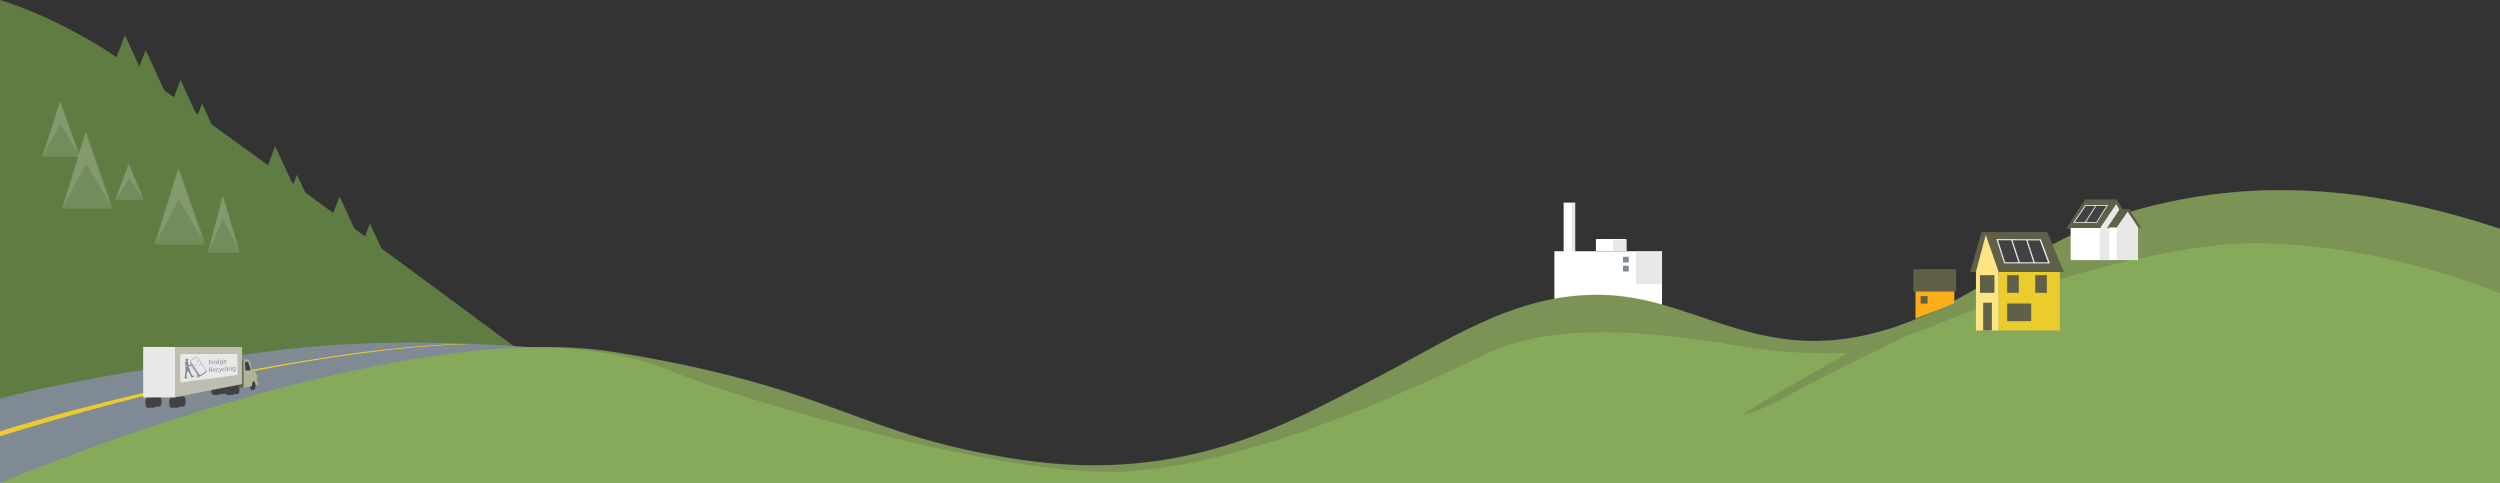 <?xml version="1.0" encoding="UTF-8"?>
<!-- Generator: Adobe Illustrator 15.0.2, SVG Export Plug-In . SVG Version: 6.00 Build 0)  -->
<!DOCTYPE svg PUBLIC "-//W3C//DTD SVG 1.1//EN" "http://www.w3.org/Graphics/SVG/1.1/DTD/svg11.dtd">
<svg version="1.1" id="Layer_1" xmlns="http://www.w3.org/2000/svg" xmlns:xlink="http://www.w3.org/1999/xlink" x="0px" y="0px" width="2520px" height="486.91px" viewBox="0 0 2520 486.91" enable-background="new 0 0 2520 486.91" xml:space="preserve">
<rect x="0" y="0" width="2520" height="486.91" fill="#333333" stroke="none"/>
<g id="factory">
</g>
<g id="foreground">
</g>
<g>
	<rect x="1566.817" y="253.244" fill="#FFFFFF" width="108.5" height="54.832"/>
	<rect x="1576.151" y="204.244" fill="#FFFFFF" width="11.666" height="70"/>
	<rect x="1584.298" y="204.682" opacity="0.22" fill="#808A94" enable-background="new    " width="3.484" height="48.562"/>
	<rect x="1649.077" y="253.9" fill="#E8E8E8" width="26.25" height="32.594"/>
	<rect x="1635.952" y="258.785" fill="#808A94" width="5.832" height="5.834"/>
	<rect x="1635.952" y="267.83" fill="#808A94" width="5.832" height="5.834"/>
	<rect x="1608.681" y="240.92" fill="#FFFFFF" width="30.625" height="12.031"/>
	<rect x="1625.89" y="241.65" fill="#E8E8E8" width="13.562" height="11.157"/>
</g>
<path fill="#5F7D43" d="M537.993,363.826c0,0-374.254-278.174-434-315C44.247,12,0,0,0,0v464.667L537.993,363.826z"/>
<path fill="#808A94" d="M661.661,364.41c0,0-205.582-34.674-388.5-10.5C70.161,380.742,0,401.834,0,401.834v85.076h283.662  L661.661,364.41z"/>
<path fill="#87AA5A" d="M0,486.91c0,0,394.494-168.584,620.244-131.834s243.25,84,409.5,108.5s271.25-38.5,350-78.75  s145.25-89.25,234.5-87.5s150.5,63,259,42s169.08-98.172,287-129.5c120.75-32.082,237.257-19.492,359.757,20.758  c0,13.602,2.08,14.869,2.08,257.583L0,486.91z"/>
<path opacity="0.3" fill="#606049" enable-background="new    " d="M536.581,349.633c29.589-0.652,57.871,0.857,83.997,5.11  c225.75,36.75,243.25,84,409.5,108.5s271.25-38.5,350-78.75s145.25-89.25,234.5-87.5s150.5,63,259,42s169.08-98.172,287-129.5  c120.75-32.082,236.923-19.242,359.423,21.008c0,0.573,0,28.19,0,65.166c0,0-161.419-68-305.419-46s-244,72-290,88  c-3.193,1.11-36.333,17-69.667,33.667c-42.499,21.25-81.376,44.893-97.333,46.666c-6,0.667,76-45.333,104.667-62  c0.576-0.335-48,2.667-103.667-6.333c-46.93-7.588-178-32-258,6s-254,120-384,120S724.58,395,678.247,374.667  C619.613,348.936,536.581,349.633,536.581,349.633z"/>
<polyline fill="#5F7D43" points="289.2,202.826 299.317,176.049 319.388,219.451 "/>
<polyline fill="#5F7D43" points="332.14,224.77 342.255,197.994 362.327,241.395 "/>
<polyline fill="#5F7D43" points="267.253,174.197 277.368,147.42 297.44,190.822 "/>
<polyline fill="#5F7D43" points="171.833,107.404 181.948,80.627 202.021,124.029 "/>
<polyline fill="#5F7D43" points="136.685,77.277 146.8,50.502 166.872,93.902 "/>
<polyline fill="#5F7D43" points="115.763,62.211 125.878,35.436 145.95,78.836 "/>
<polyline fill="#5F7D43" points="361.825,254.451 372.909,225.174 395.075,273.701 "/>
<polyline fill="#5F7D43" points="192.659,133.701 203.741,104.424 225.909,152.951 "/>
<g>
	<polygon opacity="0.15" fill="#E8E8E8" enable-background="new    " points="116.056,201.615 144.718,201.615 129.493,165.346  "/>
	<polygon opacity="0.15" fill="#E8E8E8" enable-background="new    " points="116.499,201.176 129.937,180.123 145.163,201.176    129.937,164.896  "/>
</g>
<g>
	<polygon opacity="0.15" fill="#E8E8E8" enable-background="new    " points="155.722,246.576 206.179,246.576 179.376,169.928  "/>
	<polygon opacity="0.15" fill="#E8E8E8" enable-background="new    " points="156.503,245.646 180.159,201.158 206.96,245.646    180.159,168.982  "/>
</g>
<g>
	<polygon opacity="0.15" fill="#E8E8E8" enable-background="new    " points="62.39,210.408 112.845,210.408 86.044,133.76  "/>
	<polygon opacity="0.15" fill="#E8E8E8" enable-background="new    " points="63.171,209.479 86.827,164.99 113.626,209.479    86.827,132.812  "/>
</g>
<g>
	<polygon opacity="0.15" fill="#E8E8E8" enable-background="new    " points="42.558,157.91 80.274,157.91 60.239,102.576  "/>
	<polygon opacity="0.15" fill="#E8E8E8" enable-background="new    " points="43.142,157.24 60.825,125.123 80.858,157.24    60.825,101.893  "/>
</g>
<g>
	<polygon opacity="0.15" fill="#E8E8E8" enable-background="new    " points="209.39,254.744 241.362,254.744 224.38,197.686  "/>
	<polygon opacity="0.15" fill="#E8E8E8" enable-background="new    " points="209.886,254.055 224.874,220.936 241.858,254.055    224.874,196.982  "/>
</g>
<path fill="#EBCC2D" d="M-6.086,441.667c0,0,94.966-30.501,202.83-55.091c91.838-20.938,198.074-37.789,275.336-39.666  c0-0.393-34.791-0.84-105.484,7.93c-40.035,4.967-119.865,18.357-165.182,28.236c-136.5,29.75-203.5,52.425-203.5,52.425l-3,4.5"/>
<g>
	<polygon fill="#606049" points="2150.489,230.451 2082.825,230.451 2101.638,200.994 2133.794,200.994  "/>
	<polygon fill="#E8E8E8" points="2155.161,262.244 2155.161,229.432 2144.952,212.367 2140.138,218 2133.138,205.807    2116.513,230.307 2087.638,230.307 2087.638,262.244  "/>
	<rect x="2087.2" y="229.869" fill="#FFFFFF" width="29.312" height="31.938"/>
	<polygon fill="#606049" points="2123.952,229.867 2133.286,229.867 2146.411,210.91 2136.497,210.91  "/>
	<polygon fill="#606049" points="2158.665,229.867 2156.036,229.867 2142.911,210.91 2146.122,210.91  "/>
	<rect x="2126.286" y="229.285" fill="#FFFFFF" width="7.291" height="32.666"/>
	<polygon fill="#E8E8E8" points="2124.917,206.654 2113.634,224.607 2089.704,224.525 2101.954,206.736  "/>
	<polygon fill="#414042" points="2123.321,207.506 2113.146,223.77 2091.436,223.693 2102.509,207.582  "/>
	<polygon fill="#E8E8E8" points="2113.384,207.045 2102.454,224.275 2101.319,224.344 2112.341,207.041  "/>
</g>
<g>
	<rect x="2014.493" y="273.58" fill="#EBCC2D" width="61.834" height="59.5"/>
	<polygon fill="#606049" points="2080.409,274.158 1985.909,274.158 1997.384,233.908 2063.712,233.908  "/>
	<polygon fill="#FDE584" points="2014.493,333.08 1991.743,333.08 1991.743,273.912 2001.659,236.826 2014.493,273.58  "/>
	<rect x="1999.034" y="305.08" fill="#606049" width="8.75" height="28"/>
	<rect x="2023.243" y="305.961" fill="#606049" width="24.209" height="17.783"/>
	<rect x="2023.243" y="277.373" fill="#606049" width="11.668" height="17.785"/>
	<rect x="1995.827" y="277.373" fill="#606049" width="14.584" height="17.785"/>
	<rect x="2051.536" y="277.373" fill="#606049" width="11.67" height="17.785"/>
	<polygon fill="#E8E8E8" points="2012.307,240.982 2020.182,265.482 2066.337,265.482 2057.148,241.201  "/>
	<polygon fill="#414042" points="2014.061,242.148 2021.124,264.344 2064.352,264.344 2056.061,242.354  "/>
	<polygon fill="#E8E8E8" points="2027.081,241.549 2034.771,265.068 2036.218,265.162 2028.438,241.549  "/>
	<polygon fill="#E8E8E8" points="2042.188,241.549 2049.88,265.068 2051.325,265.162 2043.546,241.549  "/>
</g>
<g>
	<polygon fill="#FBAE18" points="1930.835,277.223 1969.96,277.223 1969.96,305.555 1930.835,321.295  "/>
	<rect x="1935.997" y="298.51" fill="#606049" width="6.979" height="7.496"/>
	<rect x="1928.589" y="271.379" fill="#606049" width="43.174" height="22.482"/>
</g>
<path fill="#414042" d="M220.313,389.107h-5.549v0.104c-0.018-0.004-0.035-0.014-0.055-0.014c-0.971,0-1.76,1.971-1.76,4.396  c0,2.429,0.789,4.398,1.76,4.398c0.088,0,0.5,0.037,0.584,0.008l5.031,0.055L220.313,389.107z"/>
<path fill="#414042" d="M225.974,388.236h-5.549v0.104c-0.018-0.004-0.035-0.016-0.055-0.016c-0.971,0-1.76,1.973-1.76,4.398  c0,2.424,0.789,4.397,1.76,4.397c0.088,0,0.473,0.033,0.557,0.004l4.812,0.055L225.974,388.236z"/>
<ellipse fill="#414042" cx="225.826" cy="392.752" rx="1.772" ry="4.432"/>
<ellipse fill="#414042" cx="220.464" cy="393.606" rx="1.773" ry="4.434"/>
<path fill="#414042" d="M255.905,384.159h-2.131v0.104c-0.02-0.007-0.035-0.017-0.055-0.017c-0.971,0-1.76,1.971-1.76,4.396  c0,2.43,0.789,4.398,1.76,4.398c0.088,0,0.17-0.033,0.254-0.064h1.932L255.905,384.159L255.905,384.159z"/>
<path fill="#AEB69A" d="M228.429,362.479c0,0,19.332-0.264,20.795,0c1.465,0.267,2.92,2.068,3.652,4.707  c0.732,2.646,0.395,5.715,3.746,7.293c0.883,0.418,2.213,2.707,2.457,5.353c0.246,2.646-0.73,5.014,0.49,5.278  c1.219,0.269,0.486,2.644-0.977,3.175c-1.463,0.522-13.137,2.481-13.137,2.571l-16.83-0.104L228.429,362.479z"/>
<polygon fill="#606049" points="242.399,361.919 245.462,362.355 245.462,390.794 228.626,390.749 227.962,369.355 "/>
<path fill="#414042" d="M155.185,400.587h-6.514v0.123c-0.023-0.004-0.043-0.018-0.066-0.018c-1.139,0-2.064,2.312-2.064,5.163  c0,2.853,0.926,5.162,2.064,5.162c0.104,0,0.201-0.037,0.299-0.071h6.281V400.587z"/>
<ellipse fill="#414042" cx="155.227" cy="405.856" rx="2.065" ry="5.164"/>
<path fill="#414042" d="M160.417,399.622h-6.383v0.121c-0.02-0.004-0.041-0.021-0.062-0.021c-1.115,0-2.023,2.271-2.023,5.062  c0,2.793,0.908,5.059,2.023,5.059c0.1,0,0.197-0.039,0.291-0.072h6.154V399.622L160.417,399.622z"/>
<ellipse fill="#414042" cx="160.756" cy="404.638" rx="2.065" ry="5.164"/>
<path fill="#414042" d="M179.14,400.587h-6.514v0.123c-0.023-0.004-0.043-0.018-0.066-0.018c-1.139,0-2.066,2.312-2.066,5.163  c0,2.853,0.928,5.162,2.066,5.162c0.104,0,0.201-0.037,0.297-0.071h6.283V400.587z"/>
<path fill="#414042" d="M234.065,389.208h-5.549v0.103c-0.02-0.002-0.037-0.013-0.055-0.013c-0.973,0-1.762,1.972-1.762,4.398  c0,2.426,0.789,4.396,1.762,4.396c0.086,0,0.498,0.037,0.582,0.008l5.031,0.058L234.065,389.208z"/>
<path fill="#414042" d="M239.726,388.337h-5.549v0.103c-0.02-0.004-0.037-0.015-0.055-0.015c-0.973,0-1.762,1.974-1.762,4.4  c0,2.426,0.789,4.396,1.762,4.396c0.086,0,0.471,0.033,0.555,0.004l4.812,0.058L239.726,388.337z"/>
<path fill="#414042" d="M184.694,399.622h-6.383v0.121c-0.021-0.004-0.041-0.021-0.064-0.021c-1.115,0-2.023,2.271-2.023,5.062  c0,2.793,0.908,5.059,2.023,5.059c0.102,0,0.197-0.039,0.293-0.072h6.154V399.622L184.694,399.622z"/>
<rect x="144.325" y="349.743" fill="#E8E8E8" width="32.086" height="50.836"/>
<ellipse fill="#414042" cx="255.785" cy="388.696" rx="1.772" ry="4.432"/>
<ellipse fill="#414042" cx="179.182" cy="405.856" rx="2.065" ry="5.164"/>
<ellipse fill="#414042" cx="185.031" cy="404.638" rx="2.065" ry="5.164"/>
<path fill="#414042" d="M252.337,371.307c0.299,1.271,0.133,1.998-0.141,1.998c-0.711,0-3.064,0.286-3.855,0.286  c-0.855,0-1.082-0.711-1.141-1.854c-0.096-1.912-0.297-4.062-0.285-5.494c0.004-0.703,0.123-1.457,0.213-1.5  c0.393-0.199,2.334-0.449,2.926,0.143C250.442,365.27,251.778,368.927,252.337,371.307z"/>
<polygon fill="#BFBDB1" points="244.075,349.743 176.411,349.743 176.411,400.493 244.075,387.079 "/>
<polygon fill="#E8E8E8" points="239.438,356.768 181.673,356.768 181.673,385.594 239.438,377.975 "/>
<ellipse fill="#414042" cx="239.577" cy="392.853" rx="1.773" ry="4.432"/>
<path fill="#414042" d="M235.987,393.706c0,2.447-0.795,4.434-1.771,4.434c-0.98,0-1.775-1.983-1.775-4.434s0.795-4.435,1.775-4.435  C235.192,389.271,235.987,391.259,235.987,393.706z"/>
<g>
	<path fill="#808A94" d="M199.895,379.719c-0.276,0.018-0.515-0.199-0.532-0.486c-0.018-0.283,0.191-0.529,0.468-0.547   c0.275-0.018,0.514,0.2,0.532,0.484C200.38,379.456,200.17,379.702,199.895,379.719L199.895,379.719z M202.073,365.195   c0.066,0.096,4.481,6.652,5.852,8.812l-6.333,4.255c0,0-1.924-2.935-3.348-5.024c-1.053-1.546-2.182-3.308-2.477-3.727v-0.001   c-0.083-0.119-0.121-0.236,0.075-0.376c0.635-0.45,2.114-1.379,2.753-1.836c0.456-0.323,0.944-0.651,1.268-0.862   c0.362-0.237,0.215-0.381-0.117-0.162c-0.352,0.229-0.88,0.529-1.254,0.795c-0.57,0.408-2.1,1.404-2.781,1.846   c-0.146,0.091-0.281,0.105-0.408-0.079c-0.001-0.001-0.001-0.001-0.001-0.001c-0.007-0.01-0.015-0.023-0.021-0.031   c-0.095-0.135-0.692-0.986-0.692-0.986l-2.002-2.866l-0.011-0.017c-0.222-0.324-0.461-0.714-0.387-0.871   c0.098-0.193,0.995-1.043,2.709-2.209c1.616-1.103,2.384-1.518,3.127-1.918c0.031-0.016,0.079-0.037,0.139-0.062   c0.147-0.039,0.373,0.042,0.593,0.356c0.387,0.554,2.846,4.313,2.96,4.484c0.114,0.168-0.079,0.289-0.005,0.399   C201.785,365.223,201.995,365.078,202.073,365.195L202.073,365.195z M192.007,366.078c0.186-0.089,0.517,0.314,0.674,0.552v-0.001   c1.128,1.686,5.118,7.643,7.175,10.727c0.255,0.388-0.176,0.631-0.492,0.178l-6.072-9.055c0.01-0.09,0.011-0.176-0.013-0.238   c-0.035-0.094-0.121-0.116-0.228-0.12l-0.838-1.249c0-0.001-0.002-0.002-0.003-0.003   C192.018,366.554,191.796,366.178,192.007,366.078L192.007,366.078z M186.094,380.75c-0.004,0.262-0.016,0.704,0.124,0.695   l0.64-0.04c0.14-0.009,0.172-0.132,0.329-0.202c0.156-0.069,0.367,0.098,0.527,0.088l1.559-0.098   c0.203-0.012,0.111-0.34-0.031-0.498c-0.137-0.155-0.776-0.213-1.003-0.319s-0.346-0.399-0.315-0.542   c0.032-0.143,0.049-0.186,0.012-0.463c-0.038-0.278,0.104-1.23,0.248-2.122c0.146-0.892,1.064-3.537,1.096-3.681   c0.031-0.142,0.164,0.052,0.345,0.381c0.181,0.33,1.169,2.014,1.478,2.797c0.31,0.783,1.063,1.92,1.271,2.369   c0.208,0.447,0.456,0.874,0.508,1.072c0.052,0.196,0.233,0.525,0.354,0.539c0.121,0.013,0.591-0.179,0.785-0.289   c0.193-0.113,0.145-0.25,0.256-0.397s0.417-0.065,0.595-0.118c0.177-0.051,0.957-0.74,1.03-0.847   c0.074-0.104-0.035-0.238-0.184-0.37c-0.148-0.131-0.388-0.096-0.644-0.02c-0.256,0.076-0.694,0.145-0.834,0.133   c-0.141-0.012-0.439,0.027-0.407-0.096c0.032-0.123,0.07-0.166,0.001-0.302c-0.068-0.136-0.624-0.684-0.953-1.444   c-0.328-0.763-0.8-2.219-1.147-3.279c-0.346-1.062-1.305-3.358-1.436-3.682c-0.062-0.153,0.007-0.307,0.002-0.576   c0-0.004,0-0.006,0-0.01c-0.122-0.016-0.48-0.062-0.897-0.101c-0.513-0.049-0.674-0.029-1.102-0.168   c-0.408-0.132-0.62-0.571-0.795-1.093c-0.184-0.543-0.331-0.819-0.369-1.098c-0.037-0.279,0.026-0.393,0.091-0.156   c0.064,0.235,0.185,0.408,0.29,0.651c0.105,0.244,0.377,0.851,0.505,1.05c0.185,0.283,0.507,0.457,0.989,0.477   c0.482,0.02,1.756,0.128,1.907,0.129c0.196-0.001,0.739,0.052,0.948,0.062c0.209,0.012,0.569,0.074,0.751,0.063   c0.11-0.007,0.271-0.072,0.397-0.165c1.92,2.893,5.426,8.178,6.001,9.062c-0.314,0.27-0.506,0.684-0.478,1.138   c0.047,0.755,0.677,1.329,1.409,1.282c0.659-0.041,1.17-0.573,1.229-1.232c0.228,0.27,0.514,0.216,0.699,0.104   c0.206-0.127,5.829-4.104,6.044-4.281c0.196-0.162,0.201-0.275,0.071-0.25c0.146-0.098,0.235-0.155,0.242-0.161   c0.322-0.267,0.363-0.486,0.152-0.798c-0.212-0.312-9.131-13.622-9.387-13.969c-0.299-0.404-0.589-0.588-0.925-0.482   c-0.476,0.146-1.791,0.941-3.409,2.043c-1.62,1.104-2.694,2.053-2.839,2.363c-0.146,0.312,0.05,0.697,0.43,1.255   c0.058,0.085,0.204,0.293,0.397,0.569c-0.302-0.255-0.676-0.34-1.027-0.115c-0.511,0.324-0.12,1.203,0.2,1.684   c0.004,0.006,0.008,0.009,0.012,0.016c0.079,0.118,0.218,0.327,0.405,0.609c-0.012,0.044-0.101,0.354-0.215,0.383   c-0.196-0.001-0.426-0.088-0.917-0.18c-0.669-0.123-0.972-0.204-0.972-0.204s-0.186-1.128-0.455-1.837   c-0.11-0.291-0.21-0.482-0.296-0.627c-0.161-0.26-0.403-0.516-0.663-0.626c-0.261-0.111-0.53-0.2-0.566-0.271   c-0.037-0.072,0.366,0.028,0.614,0.15c0.248,0.121,0.328,0.186,0.366,0.074c0-0.002,0,0,0-0.002c0.037-0.18,0.171-0.229,0.079-0.29   c-0.146-0.099-0.318-0.177-0.499-0.243c0.029-0.104,0.07-0.188,0.115-0.196c0.106-0.019,0.586,0.013,0.643-0.073   c0.071-0.109,0.05-0.477,0.053-0.593c0-0.032,0.102-0.045,0.145-0.075c0.042-0.031,0.025-0.082,0.002-0.134   c-0.058-0.124-0.233-0.468-0.233-0.468s0.139-0.03,0.392-0.165c0.253-0.136,0.393-0.503,0.295-0.497l-0.596,0.037   c-0.173,0.011-0.241-0.027-0.241-0.027s-0.158-0.264-0.54-0.457c-0.356-0.181-0.992-0.132-1.377,0.314   c-0.05,0.059-0.139,0.193-0.182,0.324c-0.157,0.48,0.07,0.942,0.128,0.938c0.049-0.003,0.067,0.004,0.104,0.069   c0.01,0.019,0.021,0.037,0.03,0.057c0.174,0.335,0.127,0.557,0.083,0.657c-0.174-0.032-0.303-0.056-0.348-0.08   c-0.16-0.086-0.171,0.049-0.135,0.317c0.036,0.268-0.205,0.418-0.324,0.701c-0.175,0.42-0.262,1.28-0.106,2.153   c0.154,0.873,0.52,2.234,0.52,2.556s-0.23,1.139-0.216,1.68c0.011,0.451,0.059,1.728,0.023,2.617c0,0.002,0,0.002,0,0.002   c0.007,0.523,0.262-0.364,0.416-0.549c0.153-0.187,0.047,0.23-0.193,0.879c-0.169,0.457-0.37,1.387-0.424,1.643   c-0.11,0.963-0.229,2.009-0.237,2.256c-0.016,0.402-0.208,0.516-0.268,0.859c-0.059,0.345,0.069,0.478-0.056,0.726   C186.066,379.969,186.098,380.488,186.094,380.75L186.094,380.75z"/>
	<path fill="#808A94" d="M200.346,368.688c-0.074-0.041-0.111-0.076-0.007-0.146c0.104-0.071,1.145-0.771,1.169-0.785   c0.025-0.019,0.133-0.313,0.484-0.553c0.137-0.093,0.402-0.261,0.52-0.068c0.119,0.192-0.002,0.328-0.301,0.533   c-0.3,0.203-1.235,0.81-1.395,0.894C200.677,368.634,200.419,368.729,200.346,368.688L200.346,368.688z"/>
	<path fill="#808A94" d="M199.757,364.137c-0.3,0.205-1.234,0.816-1.393,0.9c-0.139,0.074-0.398,0.17-0.474,0.132   c-0.076-0.038-0.114-0.074-0.011-0.146c0.103-0.069,1.143-0.773,1.167-0.791c0.024-0.017,0.127-0.31,0.478-0.551   c0.136-0.094,0.4-0.263,0.525-0.074S200.056,363.934,199.757,364.137L199.757,364.137z"/>
</g>
<g>
	<path fill="#808A94" d="M210.89,362.934l2.486-0.175v0.501l-1.884,0.133v1.533l1.74-0.122v0.493l-1.74,0.122v2.09l-0.602,0.042   V362.934z"/>
	<path fill="#808A94" d="M214.032,365.05c0-0.391-0.007-0.727-0.028-1.032l0.527-0.037l0.027,0.655l0.021-0.001   c0.15-0.455,0.52-0.764,0.924-0.792c0.062-0.004,0.11-0.001,0.165,0.003v0.569c-0.062-0.01-0.124-0.006-0.205,0   c-0.425,0.03-0.727,0.365-0.809,0.823c-0.014,0.084-0.021,0.188-0.021,0.283v1.768l-0.603,0.042v-2.281H214.032z"/>
	<path fill="#808A94" d="M216.968,362.877c0,0.206-0.144,0.381-0.384,0.396c-0.219,0.017-0.363-0.139-0.363-0.344   s0.15-0.389,0.376-0.404C216.817,362.511,216.968,362.665,216.968,362.877z M216.297,367.173v-3.315l0.603-0.043v3.315   L216.297,367.173z"/>
	<path fill="#808A94" d="M220.755,361.996v4.008c0,0.295,0.014,0.629,0.027,0.854l-0.534,0.039l-0.027-0.573l-0.021,0.001   c-0.178,0.383-0.576,0.689-1.117,0.729c-0.801,0.057-1.425-0.578-1.425-1.586c-0.007-1.102,0.685-1.822,1.486-1.878   c0.514-0.036,0.85,0.181,1,0.431l0.014-0.002v-1.979L220.755,361.996z M220.159,364.938c0-0.076-0.007-0.18-0.027-0.252   c-0.089-0.371-0.418-0.664-0.87-0.633c-0.624,0.045-0.993,0.618-0.993,1.344c0,0.672,0.335,1.203,0.979,1.158   c0.404-0.027,0.774-0.328,0.883-0.781c0.021-0.084,0.027-0.166,0.027-0.262L220.159,364.938L220.159,364.938z"/>
	<path fill="#808A94" d="M224.595,366.105c0,0.768-0.157,1.237-0.473,1.554c-0.329,0.317-0.794,0.452-1.212,0.481   c-0.397,0.027-0.835-0.037-1.103-0.195l0.15-0.478c0.219,0.13,0.562,0.228,0.973,0.199c0.617-0.044,1.069-0.397,1.069-1.239v-0.363   l-0.014,0.002c-0.178,0.319-0.541,0.593-1.055,0.629c-0.822,0.057-1.411-0.602-1.411-1.52c0-1.123,0.733-1.806,1.5-1.859   c0.575-0.039,0.883,0.233,1.035,0.498l0.014-0.002l0.021-0.502l0.534-0.037c-0.021,0.234-0.028,0.51-0.028,0.906V366.105z    M223.992,364.627c0-0.104-0.007-0.191-0.034-0.266c-0.109-0.348-0.397-0.616-0.843-0.586c-0.575,0.041-0.986,0.557-0.986,1.324   c0,0.65,0.336,1.168,0.979,1.123c0.377-0.025,0.712-0.283,0.835-0.675c0.035-0.104,0.048-0.223,0.048-0.325L223.992,364.627   L223.992,364.627z"/>
	<path fill="#808A94" d="M225.921,364.95c0.014,0.813,0.527,1.114,1.137,1.071c0.431-0.029,0.698-0.123,0.917-0.234l0.11,0.424   c-0.212,0.111-0.583,0.253-1.11,0.29c-1.021,0.071-1.63-0.563-1.63-1.563s0.589-1.823,1.555-1.892   c1.089-0.075,1.37,0.851,1.37,1.46c0,0.123-0.007,0.213-0.021,0.282L225.921,364.95z M227.688,364.396   c0.007-0.377-0.158-0.963-0.835-0.914c-0.616,0.043-0.877,0.615-0.925,1.037L227.688,364.396z"/>
	<path fill="#808A94" d="M210.896,370.6c0.301-0.076,0.74-0.147,1.144-0.177c0.637-0.044,1.055,0.052,1.335,0.284   c0.226,0.189,0.363,0.495,0.363,0.857c0,0.604-0.384,1.035-0.863,1.231v0.021c0.349,0.1,0.562,0.414,0.671,0.886   c0.15,0.635,0.26,1.071,0.356,1.243l-0.616,0.043c-0.076-0.133-0.179-0.516-0.302-1.082c-0.137-0.629-0.391-0.85-0.932-0.833   l-0.562,0.04v2.001l-0.596,0.041V370.6H210.896z M211.492,372.661l0.61-0.043c0.637-0.045,1.041-0.422,1.041-0.95   c0-0.596-0.432-0.826-1.061-0.782c-0.288,0.021-0.487,0.056-0.59,0.091V372.661z"/>
	<path fill="#808A94" d="M214.921,373.325c0.014,0.813,0.527,1.114,1.137,1.071c0.431-0.029,0.698-0.123,0.917-0.234l0.11,0.424   c-0.212,0.11-0.583,0.253-1.11,0.289c-1.021,0.072-1.63-0.562-1.63-1.564c0-1,0.589-1.821,1.555-1.89   c1.089-0.075,1.37,0.851,1.37,1.46c0,0.123-0.007,0.212-0.021,0.281L214.921,373.325z M216.689,372.77   c0.006-0.375-0.158-0.961-0.836-0.914c-0.616,0.043-0.877,0.617-0.925,1.039L216.689,372.77z"/>
	<path fill="#808A94" d="M220.378,374.376c-0.157,0.087-0.507,0.228-0.952,0.259c-1,0.069-1.651-0.562-1.651-1.576   c0-1.021,0.699-1.816,1.781-1.894c0.356-0.024,0.671,0.042,0.835,0.12l-0.137,0.469c-0.144-0.064-0.37-0.132-0.699-0.109   c-0.76,0.055-1.171,0.651-1.171,1.336c0,0.769,0.493,1.207,1.15,1.16c0.343-0.023,0.569-0.121,0.74-0.209L220.378,374.376z"/>
	<path fill="#808A94" d="M221.424,371.104l0.719,1.91c0.083,0.213,0.165,0.467,0.219,0.661l0.014-0.001   c0.062-0.201,0.13-0.461,0.212-0.706l0.658-1.991l0.637-0.045l-0.904,2.428c-0.432,1.166-0.726,1.764-1.137,2.154   c-0.301,0.274-0.589,0.397-0.74,0.436l-0.151-0.489c0.151-0.06,0.349-0.168,0.528-0.33c0.165-0.144,0.363-0.389,0.507-0.708   c0.027-0.062,0.048-0.111,0.048-0.146c0-0.033-0.014-0.08-0.048-0.154l-1.219-2.971L221.424,371.104z"/>
	<path fill="#808A94" d="M226.723,373.934c-0.157,0.086-0.506,0.227-0.952,0.258c-1,0.069-1.651-0.562-1.651-1.577   c0-1.021,0.699-1.816,1.781-1.892c0.356-0.025,0.671,0.041,0.835,0.119l-0.137,0.469c-0.144-0.064-0.37-0.133-0.699-0.108   c-0.76,0.053-1.171,0.651-1.171,1.336c0,0.769,0.493,1.205,1.151,1.159c0.343-0.023,0.569-0.121,0.74-0.209L226.723,373.934z"/>
	<path fill="#808A94" d="M227.427,369.136l0.603-0.043v4.864L227.427,374V369.136z"/>
	<path fill="#808A94" d="M229.713,369.592c0,0.206-0.144,0.381-0.384,0.396c-0.219,0.016-0.363-0.139-0.363-0.346   c0-0.205,0.15-0.387,0.376-0.402C229.562,369.227,229.713,369.38,229.713,369.592z M229.042,373.887v-3.316l0.603-0.041v3.315   L229.042,373.887z"/>
	<path fill="#808A94" d="M230.644,371.355c0-0.35-0.007-0.623-0.028-0.896l0.534-0.037l0.034,0.547l0.014-0.001   c0.164-0.319,0.548-0.655,1.096-0.694c0.459-0.031,1.171,0.192,1.171,1.33v1.974l-0.603,0.042v-1.911   c0-0.535-0.199-0.966-0.768-0.927c-0.391,0.027-0.699,0.33-0.808,0.674c-0.027,0.077-0.041,0.181-0.041,0.283v1.994l-0.603,0.041   v-2.418H230.644z"/>
	<path fill="#808A94" d="M237.278,372.824c0,0.768-0.158,1.238-0.473,1.554c-0.329,0.317-0.794,0.453-1.212,0.481   c-0.397,0.027-0.836-0.036-1.103-0.195l0.151-0.477c0.219,0.127,0.562,0.228,0.973,0.197c0.617-0.043,1.069-0.396,1.069-1.238   v-0.362l-0.014,0.001c-0.179,0.32-0.542,0.593-1.055,0.628c-0.822,0.058-1.411-0.601-1.411-1.519c0-1.123,0.733-1.806,1.5-1.858   c0.576-0.04,0.884,0.233,1.035,0.497l0.014-0.001l0.021-0.503l0.534-0.037c-0.021,0.234-0.027,0.51-0.027,0.906v1.926H237.278z    M236.675,371.345c0-0.103-0.007-0.189-0.034-0.264c-0.11-0.349-0.397-0.617-0.843-0.586c-0.575,0.04-0.986,0.556-0.986,1.323   c0,0.65,0.335,1.168,0.979,1.123c0.376-0.025,0.712-0.282,0.835-0.674c0.035-0.106,0.048-0.225,0.048-0.326L236.675,371.345   L236.675,371.345z"/>
</g>
</svg>